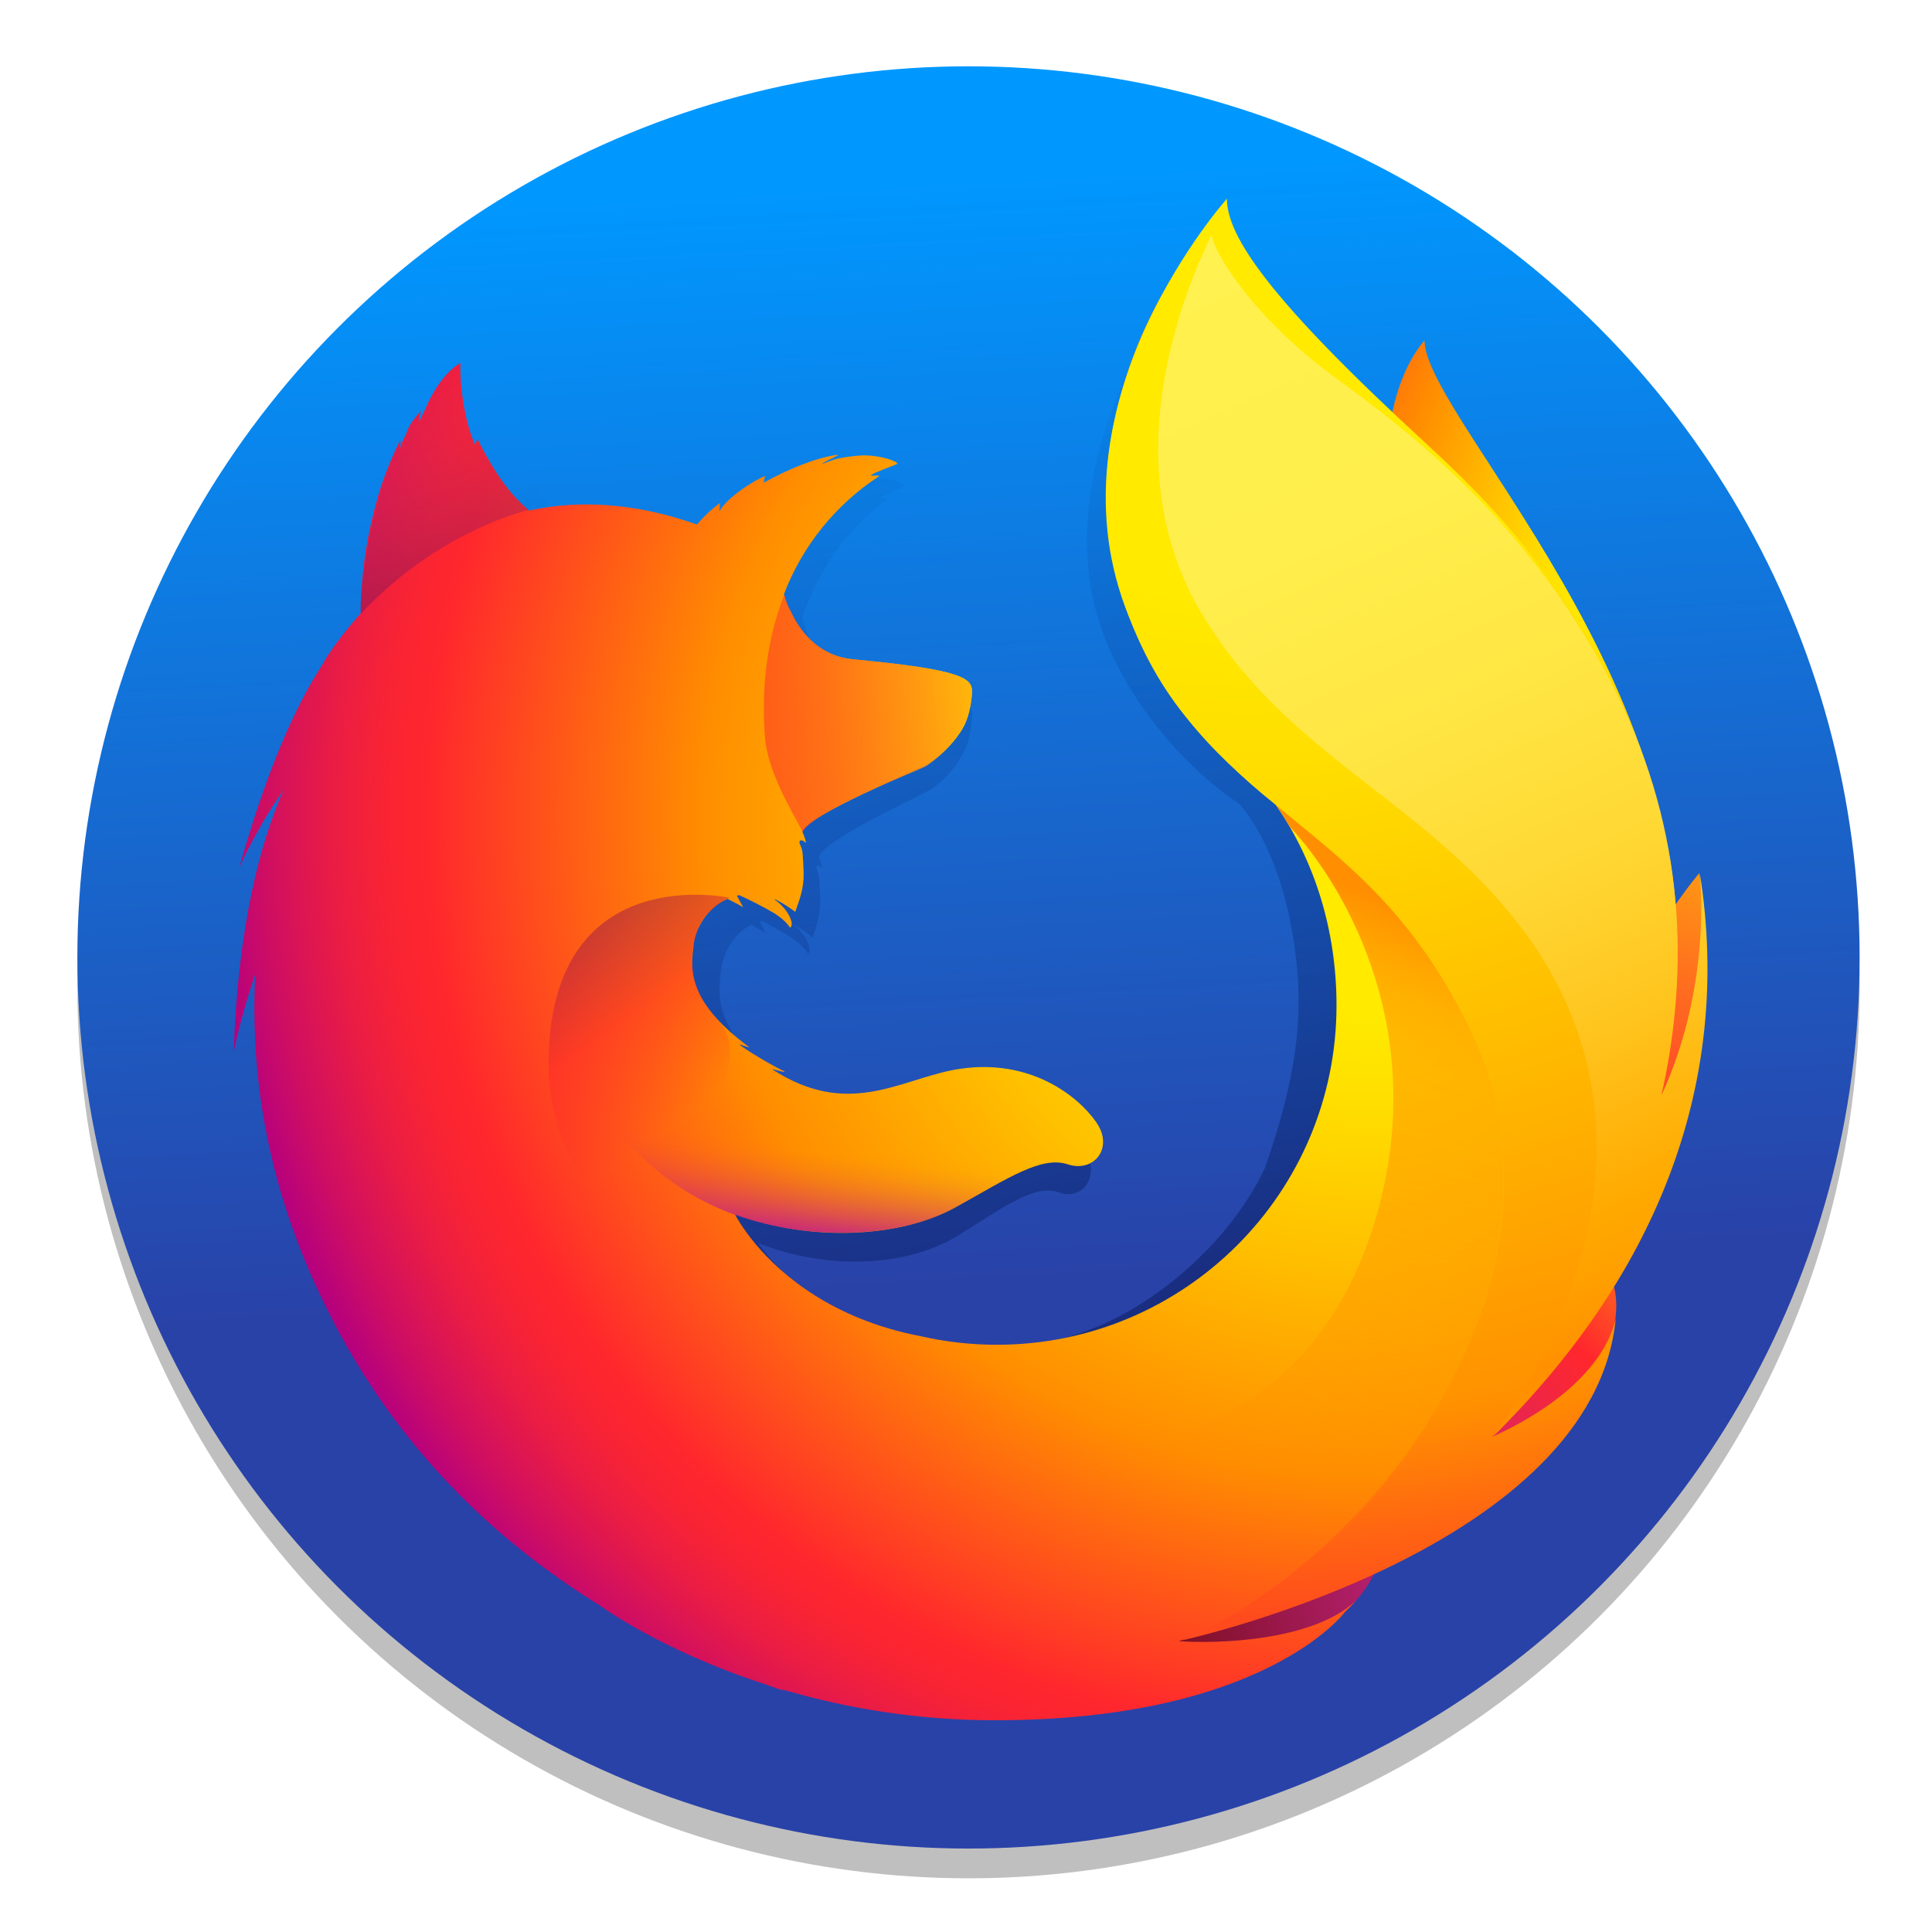 <?xml version="1.0" encoding="UTF-8" standalone="no"?>
<!-- Created with Inkscape (http://www.inkscape.org/) -->

<svg
   xmlns:dc="http://purl.org/dc/elements/1.1/"
   xmlns:cc="http://creativecommons.org/ns#"
   xmlns:rdf="http://www.w3.org/1999/02/22-rdf-syntax-ns#"
   xmlns:svg="http://www.w3.org/2000/svg"
   xmlns="http://www.w3.org/2000/svg"
   xmlns:sodipodi="http://sodipodi.sourceforge.net/DTD/sodipodi-0.dtd"
   xmlns:inkscape="http://www.inkscape.org/namespaces/inkscape"
   width="128"
   height="128"
   viewBox="0 0 33.867 33.867"
   version="1.1"
   id="svg8"
   sodipodi:docname="firefox.svg"
   inkscape:version="0.92.2 5c3e80d, 2017-08-06">
  <defs
     id="defs2">
    <linearGradient
       id="linearGradient-5"
       y2="54.578"
       x2="43.477"
       y1="11.036"
       x1="41.094"
       gradientUnits="userSpaceOnUse"
       gradientTransform="matrix(0.454,0,0,0.454,92.961,262.124)">
      <stop
         id="stop1087"
         offset="0%"
         stop-color="#01A2FC"
         style="stop-color:#0098ff;stop-opacity:1" />
      <stop
         id="stop1089"
         offset="100%"
         stop-color="#441A7E"
         style="stop-color:#2942a8;stop-opacity:1" />
    </linearGradient>
    <radialGradient
       gradientUnits="userSpaceOnUse"
       gradientTransform="matrix(0.762,0.034,0.05,-1.12,11426.936,11262.421)"
       fy="9397.75"
       fx="-14403.608"
       r="450.875"
       cy="9397.75"
       cx="-14374.85"
       id="c">
      <stop
         id="stop2249"
         stop-color="#ffea00"
         offset=".045" />
      <stop
         id="stop2251"
         stop-color="#ffde00"
         offset=".12" />
      <stop
         id="stop2253"
         stop-color="#ffbf00"
         offset=".254" />
      <stop
         id="stop2255"
         stop-color="#ff8e00"
         offset=".429" />
      <stop
         id="stop2257"
         stop-color="#ff272d"
         offset=".769" />
      <stop
         id="stop2259"
         stop-color="#e0255a"
         offset=".872" />
      <stop
         id="stop2261"
         stop-color="#cc2477"
         offset=".953" />
      <stop
         id="stop2263"
         stop-color="#c42482"
         offset="1" />
    </radialGradient>
    <linearGradient
       gradientUnits="userSpaceOnUse"
       gradientTransform="matrix(1,0,0,-1,0,1026)"
       y2="921.034"
       y1="294.806"
       x2="384.211"
       x1="575.649"
       id="d">
      <stop
         id="stop2266"
         stop-opacity=".4"
         stop-color="#000f43"
         offset="0" />
      <stop
         id="stop2268"
         stop-opacity=".173"
         stop-color="#001962"
         offset=".485" />
      <stop
         id="stop2270"
         stop-opacity="0"
         stop-color="#002079"
         offset="1" />
    </linearGradient>
    <radialGradient
       gradientUnits="userSpaceOnUse"
       gradientTransform="matrix(1.219,0.123,0.123,-1.219,10197.618,10946.078)"
       r="266.886"
       cy="7620.007"
       cx="-8291.357"
       id="e">
      <stop
         id="stop2273"
         stop-color="#ffea00"
         offset=".003" />
      <stop
         id="stop2275"
         stop-color="#ff272d"
         offset=".497" />
      <stop
         id="stop2277"
         stop-color="#c42482"
         offset="1" />
    </radialGradient>
    <radialGradient
       gradientUnits="userSpaceOnUse"
       gradientTransform="matrix(1.219,0.123,0.123,-1.219,10197.618,10946.078)"
       r="445.678"
       cy="7875.919"
       cx="-8315.504"
       id="f">
      <stop
         id="stop2280"
         stop-color="#ffe900"
         offset=".003" />
      <stop
         id="stop2282"
         stop-color="#ffaf0e"
         offset=".157" />
      <stop
         id="stop2284"
         stop-color="#ff7a1b"
         offset=".316" />
      <stop
         id="stop2286"
         stop-color="#ff4e26"
         offset=".472" />
      <stop
         id="stop2288"
         stop-color="#ff2c2e"
         offset=".621" />
      <stop
         id="stop2290"
         stop-color="#ff1434"
         offset=".762" />
      <stop
         id="stop2292"
         stop-color="#ff0538"
         offset=".892" />
      <stop
         id="stop2294"
         stop-color="#ff0039"
         offset="1" />
    </radialGradient>
    <radialGradient
       gradientUnits="userSpaceOnUse"
       gradientTransform="matrix(1.219,0.123,0.123,-1.219,10197.618,10946.078)"
       r="408.958"
       cy="7462.783"
       cx="-8252.468"
       id="g">
      <stop
         id="stop2297"
         stop-color="#ff272d"
         offset=".003" />
      <stop
         id="stop2299"
         stop-color="#c42482"
         offset=".497" />
      <stop
         id="stop2301"
         stop-color="#620700"
         offset=".986" />
    </radialGradient>
    <radialGradient
       gradientUnits="userSpaceOnUse"
       gradientTransform="matrix(1,0,0,-1,0,1026)"
       fy="616.13"
       fx="778.167"
       r="782.18"
       cy="629.959"
       cx="750.189"
       id="h">
      <stop
         id="stop2304"
         stop-color="#ffea00"
         offset=".156" />
      <stop
         id="stop2306"
         stop-color="#ffde00"
         offset=".231" />
      <stop
         id="stop2308"
         stop-color="#ffbf00"
         offset=".365" />
      <stop
         id="stop2310"
         stop-color="#ff8e00"
         offset=".541" />
      <stop
         id="stop2312"
         stop-color="#ff272d"
         offset=".763" />
      <stop
         id="stop2314"
         stop-color="#f92433"
         offset=".796" />
      <stop
         id="stop2316"
         stop-color="#e91c45"
         offset=".841" />
      <stop
         id="stop2318"
         stop-color="#cf0e62"
         offset=".893" />
      <stop
         id="stop2320"
         stop-color="#b5007f"
         offset=".935" />
    </radialGradient>
    <radialGradient
       gradientUnits="userSpaceOnUse"
       gradientTransform="matrix(1,0,0,-1,0,1026)"
       r="923.615"
       cy="1022.711"
       cx="691.339"
       id="i">
      <stop
         id="stop2323"
         stop-color="#ffea00"
         offset=".279" />
      <stop
         id="stop2325"
         stop-color="#ffdd00"
         offset=".402" />
      <stop
         id="stop2327"
         stop-color="#ffba00"
         offset=".63" />
      <stop
         id="stop2329"
         stop-color="#ff9100"
         offset=".856" />
      <stop
         id="stop2331"
         stop-color="#ff6711"
         offset=".933" />
      <stop
         id="stop2333"
         stop-color="#ff4a1d"
         offset=".994" />
    </radialGradient>
    <linearGradient
       gradientUnits="userSpaceOnUse"
       gradientTransform="matrix(1.219,0.123,0.123,-1.219,10197.618,10946.078)"
       y2="7849.544"
       y1="7777.06"
       x2="-8689.652"
       x1="-8974.014"
       id="j">
      <stop
         id="stop2336"
         stop-opacity=".5"
         stop-color="#c42482"
         offset="0" />
      <stop
         id="stop2338"
         stop-opacity=".5"
         stop-color="#ff272d"
         offset=".474" />
      <stop
         id="stop2340"
         stop-opacity=".513"
         stop-color="#ff2c2c"
         offset=".486" />
      <stop
         id="stop2342"
         stop-opacity=".72"
         stop-color="#ff7a1a"
         offset=".675" />
      <stop
         id="stop2344"
         stop-opacity=".871"
         stop-color="#ffb20d"
         offset=".829" />
      <stop
         id="stop2346"
         stop-opacity=".964"
         stop-color="#ffd605"
         offset=".942" />
      <stop
         id="stop2348"
         stop-color="#ffe302"
         offset="1" />
    </linearGradient>
    <linearGradient
       gradientUnits="userSpaceOnUse"
       gradientTransform="matrix(0.995,0.1,0.1,-0.995,-306.431,2362.076)"
       y2="2278.032"
       y1="2138.185"
       x2="218.114"
       x1="272.686"
       id="k">
      <stop
         id="stop2351"
         stop-opacity=".6"
         stop-color="#891551"
         offset="0" />
      <stop
         id="stop2353"
         stop-opacity="0"
         stop-color="#c42482"
         offset="1" />
    </linearGradient>
    <linearGradient
       gradientUnits="userSpaceOnUse"
       gradientTransform="matrix(0.995,0.1,0.1,-0.995,172.704,801.664)"
       y2="230.39"
       y1="337.277"
       x2="143.363"
       x1="49.255"
       id="l">
      <stop
         id="stop2356"
         stop-opacity=".5"
         stop-color="#891551"
         offset=".005" />
      <stop
         id="stop2358"
         stop-opacity=".5"
         stop-color="#ff272d"
         offset=".484" />
      <stop
         id="stop2360"
         stop-opacity="0"
         stop-color="#ff272d"
         offset="1" />
    </linearGradient>
    <linearGradient
       gradientUnits="userSpaceOnUse"
       gradientTransform="matrix(0.995,0.1,0.1,-0.995,172.704,801.664)"
       y2="226.306"
       y1="151.525"
       x2="227.344"
       x1="227.277"
       id="m">
      <stop
         id="stop2363"
         stop-color="#c42482"
         offset="0" />
      <stop
         id="stop2365"
         stop-opacity=".81"
         stop-color="#c42482"
         offset=".083" />
      <stop
         id="stop2367"
         stop-opacity=".565"
         stop-color="#c42482"
         offset=".206" />
      <stop
         id="stop2369"
         stop-opacity=".362"
         stop-color="#c42482"
         offset=".328" />
      <stop
         id="stop2371"
         stop-opacity=".204"
         stop-color="#c42482"
         offset=".447" />
      <stop
         id="stop2373"
         stop-opacity=".091"
         stop-color="#c42482"
         offset=".562" />
      <stop
         id="stop2375"
         stop-opacity=".023"
         stop-color="#c42482"
         offset=".673" />
      <stop
         id="stop2377"
         stop-opacity="0"
         stop-color="#c42482"
         offset=".773" />
    </linearGradient>
    <linearGradient
       gradientUnits="userSpaceOnUse"
       gradientTransform="matrix(1,0,0,-1,0,1026)"
       y2="304.385"
       y1="987.88"
       x2="961.187"
       x1="655.531"
       id="n">
      <stop
         id="stop2380"
         stop-color="#fff14f"
         offset="0" />
      <stop
         id="stop2382"
         stop-color="#ffee4c"
         offset=".268" />
      <stop
         id="stop2384"
         stop-color="#ffe643"
         offset=".452" />
      <stop
         id="stop2386"
         stop-color="#ffd834"
         offset=".612" />
      <stop
         id="stop2388"
         stop-color="#ffc41e"
         offset=".757" />
      <stop
         id="stop2390"
         stop-color="#ffab02"
         offset=".892" />
      <stop
         id="stop2392"
         stop-color="#ffa900"
         offset=".902" />
      <stop
         id="stop2394"
         stop-color="#ffa000"
         offset=".949" />
      <stop
         id="stop2396"
         stop-color="#ff9100"
         offset="1" />
    </linearGradient>
    <linearGradient
       gradientUnits="userSpaceOnUse"
       gradientTransform="matrix(1,0,0,-1,0,1026)"
       y2="206.04"
       y1="594.79"
       x2="571.098"
       x1="715.885"
       id="o">
      <stop
         id="stop2399"
         stop-color="#ff8e00"
         offset="0" />
      <stop
         id="stop2401"
         stop-opacity=".858"
         stop-color="#ff8e00"
         offset=".04" />
      <stop
         id="stop2403"
         stop-opacity=".729"
         stop-color="#ff8e00"
         offset=".084" />
      <stop
         id="stop2405"
         stop-opacity=".628"
         stop-color="#ff8e00"
         offset=".13" />
      <stop
         id="stop2407"
         stop-opacity=".557"
         stop-color="#ff8e00"
         offset=".178" />
      <stop
         id="stop2409"
         stop-opacity=".514"
         stop-color="#ff8e00"
         offset=".227" />
      <stop
         id="stop2411"
         stop-opacity=".5"
         stop-color="#ff8e00"
         offset=".282" />
      <stop
         id="stop2413"
         stop-opacity=".478"
         stop-color="#ff8e00"
         offset=".389" />
      <stop
         id="stop2415"
         stop-opacity=".416"
         stop-color="#ff8e00"
         offset=".524" />
      <stop
         id="stop2417"
         stop-opacity=".314"
         stop-color="#ff8e00"
         offset=".676" />
      <stop
         id="stop2419"
         stop-opacity=".172"
         stop-color="#ff8e00"
         offset=".838" />
      <stop
         id="stop2421"
         stop-opacity="0"
         stop-color="#ff8e00"
         offset="1" />
    </linearGradient>
  </defs>
  <sodipodi:namedview
     id="base"
     pagecolor="#ffffff"
     bordercolor="#666666"
     borderopacity="1.0"
     inkscape:pageopacity="0.0"
     inkscape:pageshadow="2"
     inkscape:zoom="2.3898"
     inkscape:cx="25.0258"
     inkscape:cy="8.7602307"
     inkscape:document-units="mm"
     inkscape:current-layer="layer1"
     showgrid="false"
     inkscape:window-width="1600"
     inkscape:window-height="803"
     inkscape:window-x="0"
     inkscape:window-y="0"
     inkscape:window-maximized="1"
     units="px" />
  <g
     inkscape:label="Layer 1"
     inkscape:groupmode="layer"
     id="layer1"
     transform="translate(0,-263.133)">
    <g
       id="g2938"
       transform="matrix(0.984,0,0,0.984,-92.237,3.241)">
      <circle
         style="opacity:0.25;fill:#000000;fill-rule:evenodd;stroke:none;stroke-width:0.454"
         id="circle2920"
         cx="110.99"
         cy="281.704"
         r="15.875" />
      <circle
         r="15.875"
         cy="281.174"
         cx="110.99"
         id="Oval-2"
         style="fill:url(#linearGradient-5);fill-rule:evenodd;stroke:none;stroke-width:0.454" />
      <g
         transform="matrix(0.135,0,0,0.135,93.757,263.941)"
         id="g2482"
         style="isolation:isolate;enable-background:new">
        <path
           id="path2456"
           transform="matrix(0.204,0,0,0.204,23.543,27.13)"
           d="m 805.3,93.6 c -23.9,27.9 -35.1,90.6 -10.8,154.3 24.3,63.7 61.5,49.8 84.7,114.7 30.6,85.6 16.4,200.6 16.4,200.6 0,0 36.8,106.6 62.5,-6.6 56.7,-212.9 -152.8,-410.7 -152.8,-463 z"
           class="st0"
           inkscape:connector-curvature="0"
           style="fill:url(#c)" />
        <path
           id="path2458"
           transform="matrix(0.204,0,0,0.204,23.543,27.13)"
           d="m 845.7,805.6 c -9.6,6.8 -19.7,12.8 -30.1,18.2 13.9,-20.3 26.6,-41.3 38.3,-63 9.5,-10.5 18.1,-20.6 25.2,-31.7 3.4,-5.4 7.3,-12.1 11.4,-19.8 24.9,-44.9 52.4,-117.6 53.2,-192.2 v -5.6 c 0.1,-18.7 -1.8,-37.4 -5.7,-55.7 0.2,1.4 0.4,2.9 0.6,4.3 l -0.6,-3.3 c 0.4,2 0.7,4 1,6 5.1,43.2 1.5,85.4 -16.7,116.4 -0.3,0.5 -0.6,0.9 -0.9,1.3 9.4,-47.2 12.6,-99.4 2.1,-151.6 0,0 -4.2,-25.4 -35.4,-102.4 -18,-44.4 -49.8,-80.7 -78,-107.2 C 785.4,188.8 763,168.3 750.6,155.2 724.8,128 714,107.6 709.5,94.3 c -3.9,-1.9 -53.1,-49.8 -57,-51.6 -21.5,33.4 -89.2,137.7 -57,235.1 14.6,44.2 51.5,90 90.1,115.7 1.7,1.9 23,25 33.1,77.2 10.4,53.8 5,95.9 -16.5,158 -25.3,54.5 -90.1,108.4 -150.7,113.9 -129.7,11.8 -177.1,-65.1 -177.1,-65.1 46.3,18.5 97.6,14.7 128.7,-4.6 31.4,-19.4 50.4,-33.8 65.8,-28.1 15.2,5.7 27.3,-10.8 16.4,-27.8 -17.1,-26.4 -48.4,-40 -79.4,-34.6 -31.4,5.1 -60.2,30 -101.4,5.9 -2.7,-1.5 -5.2,-3.2 -7.7,-5.1 -2.7,-1.8 8.8,2.7 6.1,0.7 -8,-4.4 -22.2,-13.8 -25.9,-17.2 -0.6,-0.6 6.2,2.2 5.6,1.6 -38.5,-31.7 -33.7,-53.1 -32.5,-66.6 1,-10.7 8,-24.5 19.8,-30.1 5.7,3.1 9.2,5.5 9.2,5.5 0,0 -2.4,-5 -3.7,-7.6 0.5,-0.2 0.9,-0.1 1.4,-0.3 4.7,2.3 15,8.1 20.4,11.7 7.1,5 9.3,9.4 9.3,9.4 0,0 1.9,-1 0.5,-5.4 -0.5,-1.8 -2.6,-7.5 -9.7,-13.2 h 0.4 c 4.2,2.4 8.2,5.1 11.9,8.2 2,-7.2 5.5,-14.7 4.7,-28.1 -0.5,-9.4 -0.3,-11.9 -1.9,-15.5 -1.5,-3.1 0.8,-4.3 3.4,-1.1 -0.4,-2.5 -1.2,-5 -2.2,-7.4 v -0.2 c 3.2,-11.2 68.2,-40.5 73,-43.9 7.8,-5.5 14.3,-12.6 19.1,-20.8 3.6,-5.8 6.3,-13.8 7,-26.1 0.4,-8.8 -3.8,-14.7 -69.5,-21.6 -18,-1.8 -28.5,-14.8 -34.5,-26.8 -1.1,-2.6 -2.2,-4.9 -3.3,-7.3 -1.1,-2.7 -1.9,-5.6 -2.6,-8.4 10.7,-30.9 28.8,-57 55.4,-76.7 1.4,-1.3 -5.8,0.3 -4.3,-1 1.7,-1.5 12.7,-6 14.8,-7 2.5,-1.2 -10.9,-6.9 -22.7,-5.5 -12.1,1.4 -14.6,2.8 -21.1,5.5 2.7,-2.7 11.2,-6.1 9.2,-6.1 -13,2 -29.2,9.6 -43,18.1 0,-1.5 0.3,-3 0.8,-4.3 -6.4,2.7 -22.3,13.8 -26.9,23.1 0.2,-1.8 0.3,-3.6 0.3,-5.4 -4.9,4.1 -9.3,8.7 -13.2,13.8 l -0.2,0.2 c -37.4,-15.1 -70.2,-16 -98.1,-9.3 -6.1,-6.1 -9.1,-1.6 -22.9,-32.1 -0.9,-1.8 0.7,1.8 0,0 -2.3,-5.9 1.4,7.9 0,0 -23.3,18.4 -53.9,39.2 -68.6,53.9 -0.2,0.6 17.2,-4.9 0,0 -6,1.7 -5.6,5.3 -6.5,37.5 -0.2,2.4 0,5.2 -0.2,7.4 -11.7,15 -19.7,27.6 -22.8,34.2 -15.2,26.2 -31.9,67 -48.1,131.6 7.2,-17.5 15.8,-34.4 25.8,-50.4 C 97,434.5 84,488.3 81.4,571.1 c 3.3,-17.1 7.4,-34 12.5,-50.7 -3.2,68.7 8.7,137.4 34.7,201.1 9.3,22.8 24.8,57.5 51,95.4 C 261.9,904 378.3,958 507.2,958 641.8,958 762.6,899.1 845.7,805.6 Z"
           class="st1"
           inkscape:connector-curvature="0"
           style="fill:url(#d)" />
        <path
           id="path2460"
           transform="matrix(0.204,0,0,0.204,23.543,27.13)"
           d="M 746.1,868.7 C 909,849.8 981.1,682 888.5,678.7 804.8,676 669,877.6 746.1,868.7 Z"
           class="st2"
           inkscape:connector-curvature="0"
           style="fill:url(#e)" />
        <path
           id="path2462"
           transform="matrix(0.204,0,0,0.204,23.543,27.13)"
           d="M 900.2,644.4 C 1012.3,579.2 983,438.3 983,438.3 c 0,0 -43.2,50.2 -72.6,130.3 -29,79.4 -77.6,115.2 -10.2,75.8 z"
           class="st3"
           inkscape:connector-curvature="0"
           style="fill:url(#f)" />
        <path
           id="path2464"
           transform="matrix(0.204,0,0,0.204,23.543,27.13)"
           d="M 544.5,952.1 C 700.7,1002 835,878.9 752.2,837.8 677,800.7 470.3,928.5 544.5,952.1 Z"
           class="st4"
           inkscape:connector-curvature="0"
           style="fill:url(#g)" />
        <path
           id="path2466"
           transform="matrix(0.204,0,0,0.204,23.543,27.13)"
           d="m 911.8,704.2 c 3.8,-5.4 8.9,-22.5 13.5,-30.2 27.6,-44.5 27.8,-80 27.8,-80.8 C 969.8,510 968.2,476 958,413.2 949.7,362.6 913.7,290.1 882.4,255.2 850.2,219.2 872.9,231 841.7,204.7 814.4,174.4 787.9,144.4 773.4,132.3 669.2,45.1 671.6,26.6 673.6,23.4 c -0.3,0.4 -0.8,0.9 -1.5,1.6 -1.2,-4.9 -2.1,-9.1 -2.1,-9.1 0,0 -57,57 -69,152 -7.8,62 15.4,126.7 49,168 17.5,21.4 37.3,40.9 59,58 25.4,36.5 39.4,81.5 39.4,129.9 0,121.2 -98.3,219.5 -219.7,219.5 -16.5,0 -33,-1.8 -49.1,-5.5 C 422.4,726.9 389.3,698 372.8,678.4 363.4,667.2 359.3,659 359.3,659 c 51.3,18.4 108,14.5 142.5,-4.5 34.7,-19.3 55.8,-33.5 72.8,-27.9 16.8,5.6 30.2,-10.7 18.2,-27.5 -11.8,-16.8 -42.4,-41 -87.9,-34.3 -34.8,5.1 -66.7,29.8 -112.2,5.8 -2.9,-1.5 -5.8,-3.2 -8.6,-5 -3,-1.8 9.8,2.7 6.8,0.7 -8.9,-4.3 -24.6,-13.7 -28.6,-17.1 -0.7,-0.6 6.9,2.2 6.2,1.6 -42.6,-31.4 -37.3,-52.7 -36,-66 1.1,-10.7 8.8,-24.3 21.9,-29.9 6.3,3.1 10.2,5.4 10.2,5.4 0,0 -2.7,-4.9 -4.1,-7.5 0.5,-0.2 1,-0.1 1.5,-0.3 5.2,2.2 16.6,8 22.6,11.6 7.8,4.9 10.3,9.4 10.3,9.4 0,0 2.1,-1 0.5,-5.3 -0.6,-1.8 -2.9,-7.4 -10.7,-13.1 h 0.5 c 4.6,2.3 9,5.1 13.1,8.2 2.2,-7.1 6.1,-14.6 5.3,-27.9 -0.5,-9.4 -0.3,-11.8 -2.1,-15.4 -1.6,-3.1 0.9,-4.3 3.8,-1.1 -0.5,-2.5 -1.3,-5 -2.4,-7.3 v -0.2 c 3.6,-11.1 75.5,-40.1 80.8,-43.5 8.4,-5.3 15.7,-12.3 21.2,-20.6 4,-5.7 7,-13.7 7.7,-25.9 0.2,-5.5 -1.4,-9.8 -20.5,-14 -11.4,-2.5 -29.1,-4.9 -56.4,-7.5 -19.9,-1.8 -31.6,-14.7 -38.2,-26.6 -1.2,-2.6 -2.4,-4.9 -3.7,-7.2 -1.2,-2.7 -2.1,-5.5 -2.8,-8.4 11.9,-31.2 33.4,-57.8 61.3,-76.1 1.6,-1.3 -6.4,0.3 -4.8,-1 1.9,-1.5 14.1,-5.9 16.4,-6.9 2.8,-1.2 -12,-6.8 -25.2,-5.5 -13.4,1.3 -16.2,2.8 -23.3,5.5 3,-2.6 12.4,-6.1 10.2,-6.1 -14.4,2 -32.3,9.5 -47.6,18 0,-1.5 0.3,-3 0.9,-4.3 -7.1,2.7 -24.6,13.7 -29.7,22.9 0.2,-1.8 0.3,-3.6 0.3,-5.4 -5.4,4 -10.3,8.6 -14.6,13.7 l -0.3,0.2 C 293.1,198 256.7,197 226,203.7 c -6.7,-6.1 -17.6,-15.2 -32.9,-45.4 -1,-1.8 -1.6,3.8 -2.4,2 -6,-13.8 -9.6,-36.4 -9,-52 0,0 -12.3,5.6 -22.5,29.1 -1.9,4.2 -3.1,6.5 -4.3,8.9 -0.6,0.7 1.3,-7.7 1,-7.2 -1.8,3 -6.4,7.2 -8.4,12.6 -1.4,4 -3.3,6.3 -4.6,11.3 l -0.3,0.5 c -0.1,-1.5 0.4,-6.1 0,-5.1 -4.8,9.7 -8.9,19.6 -12.3,29.8 -5.5,18 -11.9,42.6 -12.9,74.6 -0.2,2.4 0,5.1 -0.2,7.3 -13,14.8 -21.9,27.4 -25.2,33.9 -16.8,26 -35.3,66.4 -53.3,130.5 8,-17.5 17.5,-34.2 28.5,-50 -14.9,34 -29.4,87.3 -32.2,169.5 3.6,-17 8.3,-33.8 13.9,-50.2 -2.6,54.8 3.8,122.7 38.4,199.4 20.6,45.1 67.9,136.6 183.6,208.1 0,0 39.4,29.3 107,51.3 5,1.8 10.1,3.6 15.2,5.3 -1.6,-0.7 -3.2,-1.3 -4.7,-2.1 45,13.5 91.8,20.4 138.8,20.4 C 702.4,986.3 754,916 754,916 c 0,0 -0.2,0.1 -0.5,0.4 2.5,-2.3 4.9,-4.7 7.1,-7.3 -27.6,26.1 -90.7,27.8 -114.3,25.9 40.2,-11.8 66.7,-21.8 118.2,-41.5 6,-2.2 12.2,-4.8 18.5,-7.6 l 2.1,-0.9 c 1.2,-0.6 2.5,-1.1 3.7,-1.7 25.1,-11.8 48.7,-26.6 70.3,-44 51.7,-41.3 62.9,-81.6 68.8,-108.1 -0.8,2.5 -3.4,8.5 -5.2,12.3 -13.3,28.5 -42.8,46 -74.9,60.9 15.3,-20 29.4,-40.9 42.4,-62.4 10.6,-10.6 13.8,-26.9 21.6,-37.8 z"
           class="st5"
           inkscape:connector-curvature="0"
           style="fill:url(#h)" />
        <path
           id="path2468"
           transform="matrix(0.204,0,0,0.204,23.543,27.13)"
           d="m 848.9,803 c 21.1,-23.2 40,-49.8 54.3,-80 36.9,-77.6 94,-206.6 49,-341.3 C 916.8,275.2 868,217 806.1,160.1 705.6,67.8 677.5,26.5 677.5,2 c 0,0 -116.1,129.4 -65.7,264.4 50.4,135 153.5,130 221.7,270.9 80.3,165.7 -64.9,346.6 -185,397.2 7.4,-1.6 267,-60.4 280.6,-208.9 -0.4,2.7 -6.3,43.8 -80.2,77.4 z"
           class="st6"
           inkscape:connector-curvature="0"
           style="fill:url(#i)" />
        <path
           id="path2470"
           transform="matrix(0.204,0,0,0.204,23.543,27.13)"
           d="m 512.6,321.4 c 0.4,-8.8 -4.2,-14.7 -76.7,-21.5 -29.8,-2.8 -41.3,-30.3 -44.7,-41.9 -10.6,27.6 -15,56.5 -12.6,91.5 1.6,22.9 17,47.5 24.4,62 0,0 1.6,-2.1 2.4,-2.9 13.9,-14.4 71.9,-36.4 77.4,-39.5 5.9,-3.9 28.8,-20.7 29.8,-47.7 z"
           class="st7"
           inkscape:connector-curvature="0"
           style="fill:url(#j)" />
        <path
           id="path2472"
           transform="matrix(0.204,0,0,0.204,23.543,27.13)"
           d="m 193.3,158.5 c -1,-1.8 -1.6,3.8 -2.4,2 -6,-13.8 -9.6,-36.2 -8.7,-52 0,0 -12.3,5.6 -22.5,29.1 -1.9,4.2 -3.1,6.5 -4.3,8.9 -0.6,0.7 1.3,-7.7 1,-7.2 -1.8,3 -6.4,7.2 -8.3,12.4 -1.7,4.2 -3.3,6.5 -4.6,11.8 -0.4,1.4 0.4,-6.3 0.1,-5.4 C 119.7,203.7 115.2,273 117.7,270 168.2,216.1 226,203.3 226,203.3 c -6.1,-4.5 -19.5,-17.6 -32.7,-44.8 z"
           class="st8"
           inkscape:connector-curvature="0"
           style="fill:url(#k)" />
        <path
           id="path2474"
           transform="matrix(0.204,0,0,0.204,23.543,27.13)"
           d="M 384.8,722.1 C 315.1,692.3 235.8,650.3 238.8,555 242.9,429.3 356,454.2 356,454.2 c -4.3,1 -15.7,9.2 -19.7,17.8 -4.3,10.8 -12.1,35.3 11.6,60.9 37.1,40.2 -76.2,95.4 98.7,199.6 4.3,2.4 -41.1,-1.5 -61.8,-10.4 z"
           class="st9"
           inkscape:connector-curvature="0"
           style="fill:url(#l)" />
        <path
           id="path2476"
           transform="matrix(0.204,0,0,0.204,23.543,27.13)"
           d="m 360.1,659.5 c 49.4,17.2 107,14.2 141.5,-4.9 23.1,-12.9 52.7,-33.4 70.9,-28.4 -15.8,-6.2 -27.7,-9.2 -42.1,-9.9 -2.4,0 -5.4,-0.1 -8,-0.3 -5.3,0 -10.5,0.3 -15.8,0.9 -8.9,0.8 -18.8,6.4 -27.7,5.5 -0.5,0 8.7,-3.8 8,-3.6 -4.8,1 -9.9,1.2 -15.4,1.9 -3.5,0.4 -6.4,0.8 -9.9,1 -103,8.7 -190,-55.8 -190,-55.8 -7.5,25 33.1,74.3 88.5,93.6 z"
           class="st10"
           inkscape:connector-curvature="0"
           style="fill:url(#m)" />
        <path
           id="path2478"
           transform="matrix(0.204,0,0,0.204,23.543,27.13)"
           d="m 848.7,803.6 c 104.2,-102.3 156.9,-226.6 134.6,-366 0,0 8.9,71.5 -24.8,144.6 16.2,-71.4 18.1,-160.1 -25,-252 C 876,207.6 781.5,143 745.4,116.1 690.7,75.3 668,33.8 667.6,25.2 c -16.3,33.5 -65.8,148.2 -5.3,247 56.6,92.6 145.9,120 208.3,204.9 115.1,156.6 -21.9,326.5 -21.9,326.5 z"
           class="st11"
           inkscape:connector-curvature="0"
           style="fill:url(#n)" />
        <path
           id="path2480"
           transform="matrix(0.204,0,0,0.204,23.543,27.13)"
           d="M 833.8,537.6 C 797.4,462.4 752,429.5 709,394 c 5,7 6.2,9.5 9,14 37.8,40.3 93.6,138.7 53.1,262.1 C 694.9,902.5 390,793.1 358,762.3 370.9,896.8 596,961.1 742.6,873.9 826,795 893.5,660.8 833.8,537.6 Z"
           class="st12"
           inkscape:connector-curvature="0"
           style="fill:url(#o)" />
      </g>
    </g>
  </g>
</svg>
